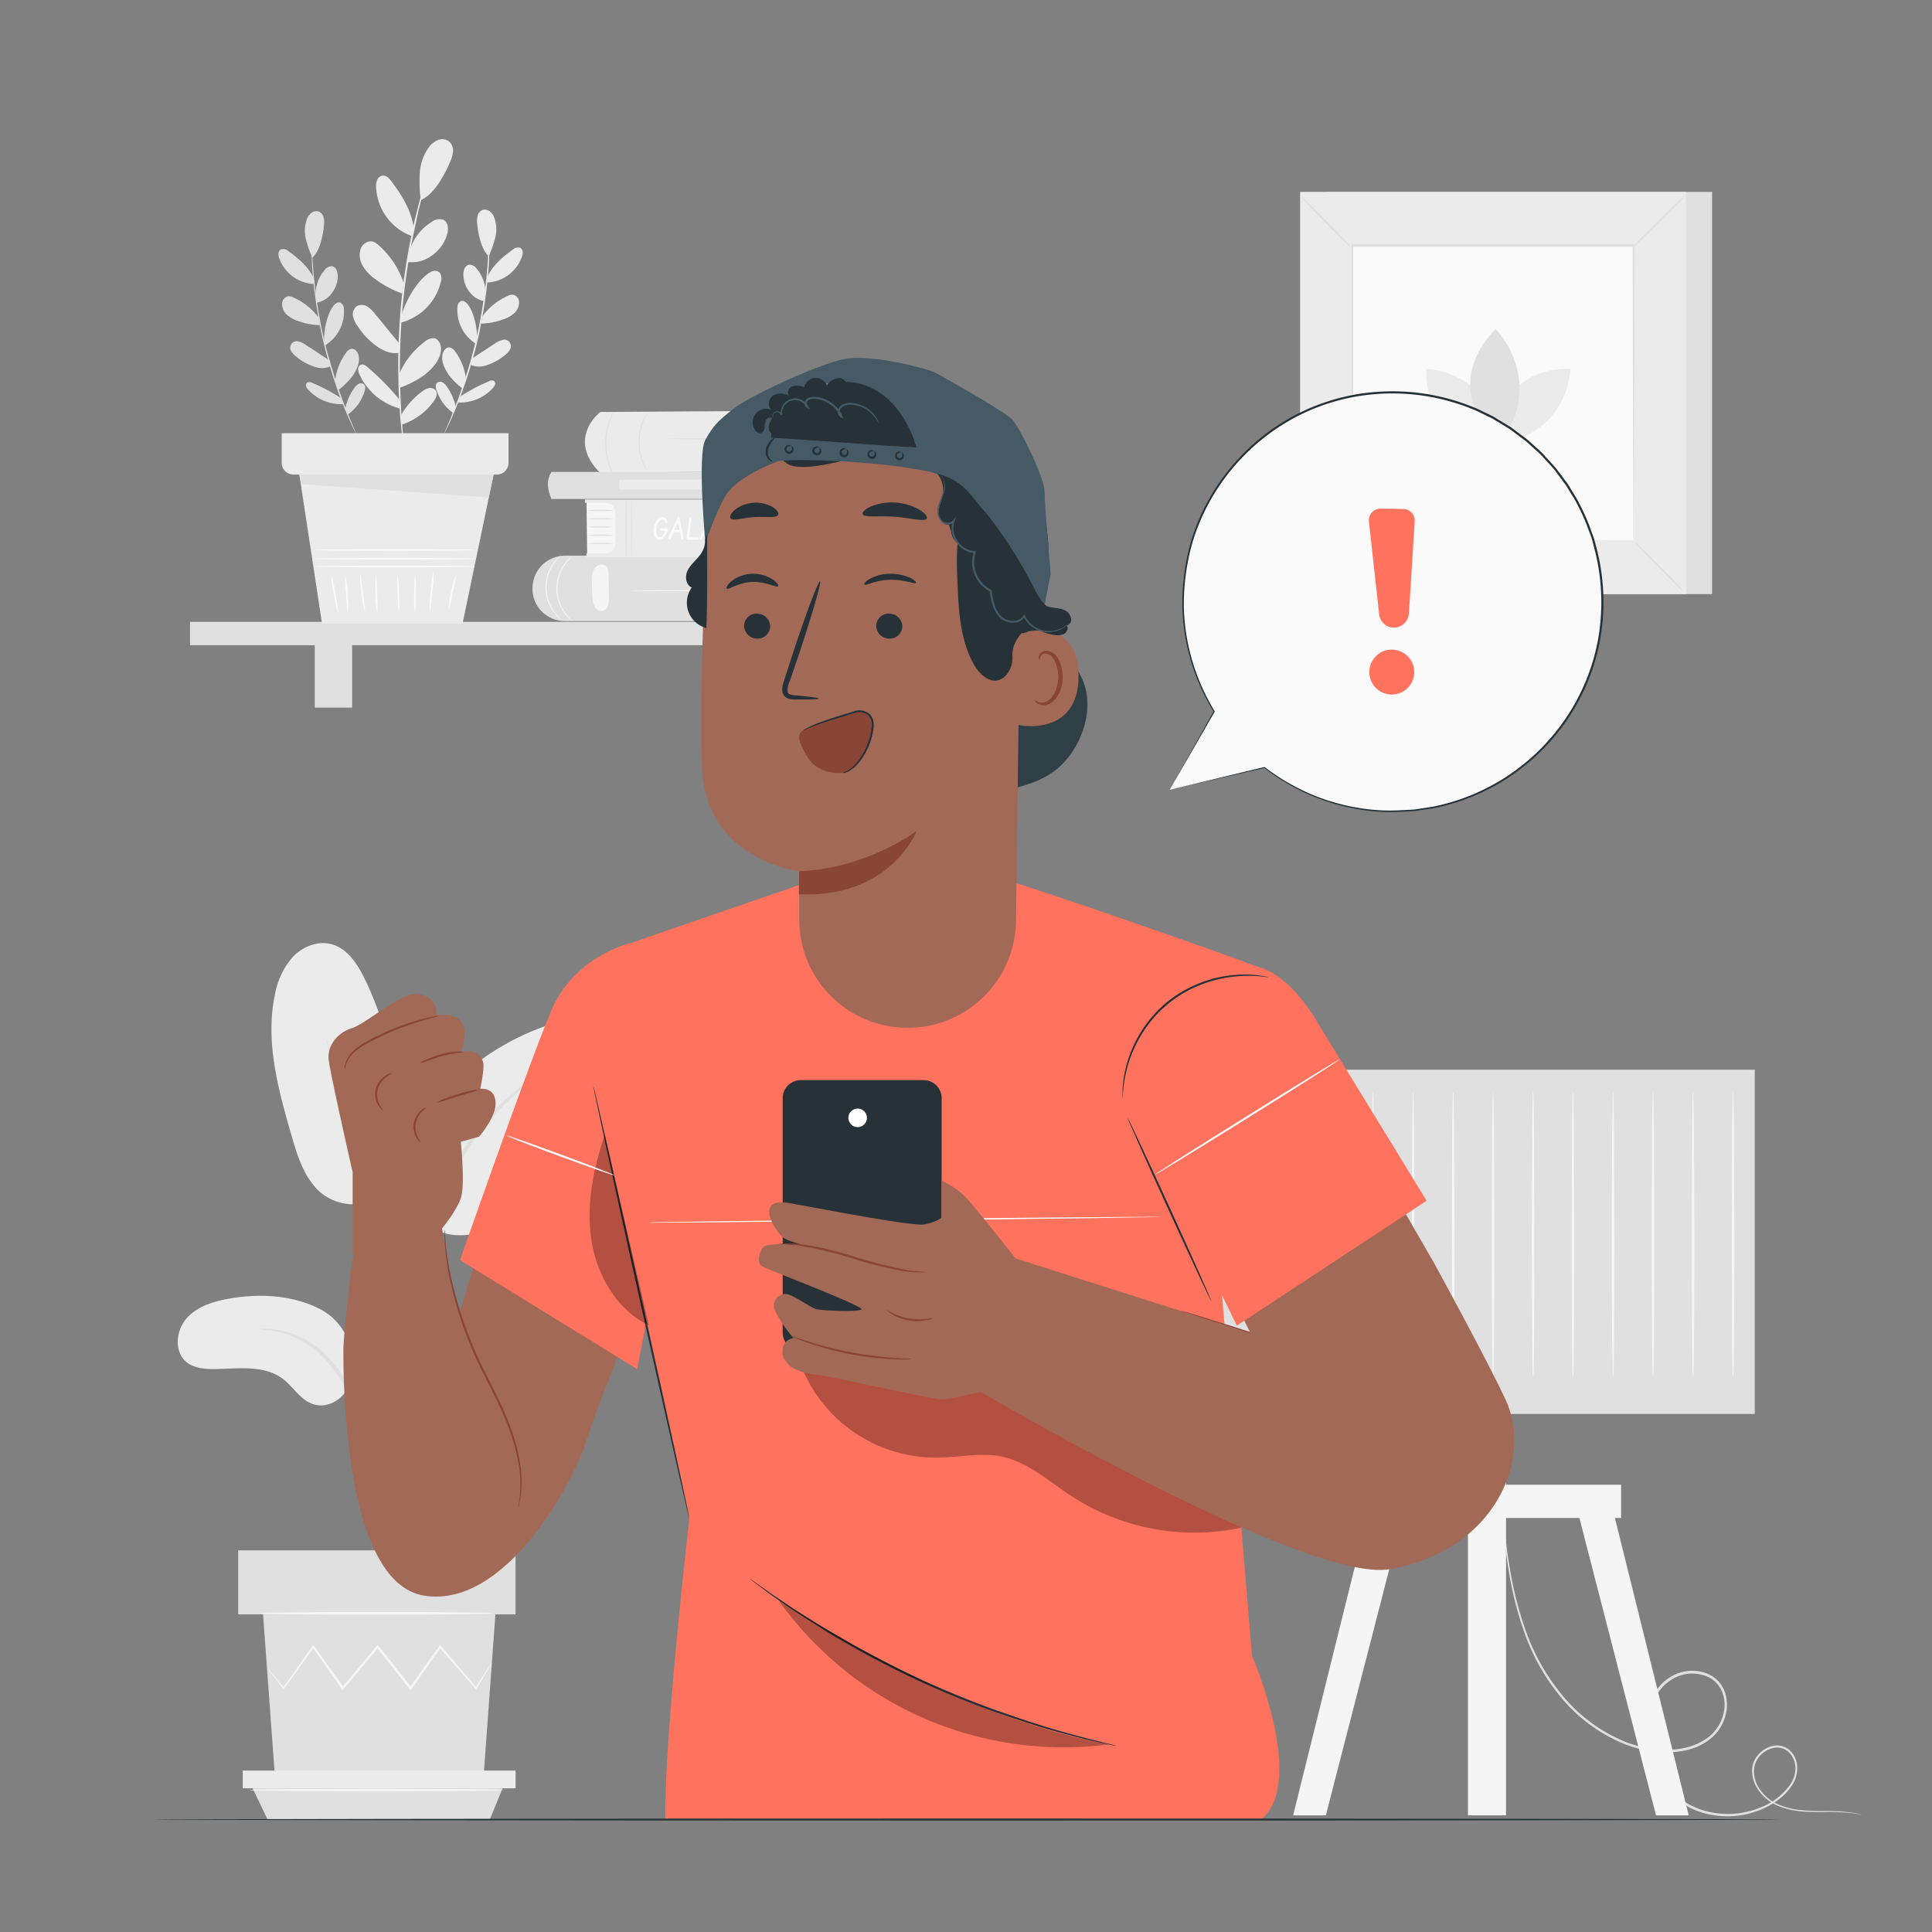 <svg xmlns="http://www.w3.org/2000/svg" viewBox="0 0 500 500"><rect x="0" y="0" width="500" height="500" fill="#808080" stroke="none"/><g id="freepik--background-complete--inject-1219"><rect x="343.22" y="49.66" width="99.86" height="104.09" style="fill:#e0e0e0"></rect><rect x="336.46" y="49.66" width="99.86" height="104.09" style="fill:#ebebeb"></rect><rect x="349.88" y="63.66" width="73.01" height="76.11" style="fill:#fafafa"></rect><path d="M349.88,140.27a14,14,0,0,1-1.82,2.07c-1.18,1.22-2.82,2.88-4.66,4.69s-3.52,3.43-4.76,4.58a13.52,13.52,0,0,1-2.08,1.78,13.59,13.59,0,0,1,1.81-2.06c1.18-1.22,2.82-2.89,4.66-4.7s3.53-3.43,4.77-4.59A13,13,0,0,1,349.88,140.27Z" style="fill:#e0e0e0"></path><path d="M422.89,140.08a14.51,14.51,0,0,1,2.07,1.83c1.22,1.17,2.88,2.81,4.69,4.65s3.43,3.52,4.58,4.76a12.74,12.74,0,0,1,1.78,2.09,14.94,14.94,0,0,1-2.06-1.82c-1.22-1.17-2.89-2.82-4.7-4.66s-3.43-3.53-4.59-4.77A13,13,0,0,1,422.89,140.08Z" style="fill:#e0e0e0"></path><path d="M422.69,63.86a14,14,0,0,1,1.82-2.07c1.18-1.22,2.82-2.88,4.66-4.69s3.52-3.43,4.76-4.58A13.52,13.52,0,0,1,436,50.74a13,13,0,0,1-1.81,2.06c-1.18,1.22-2.82,2.89-4.66,4.7s-3.53,3.43-4.77,4.59A13,13,0,0,1,422.69,63.86Z" style="fill:#e0e0e0"></path><path d="M349.68,64.05a13.74,13.74,0,0,1-2.07-1.83c-1.22-1.17-2.88-2.81-4.69-4.65s-3.43-3.52-4.58-4.76a13.52,13.52,0,0,1-1.78-2.08,13.59,13.59,0,0,1,2.06,1.81c1.22,1.17,2.89,2.82,4.7,4.66s3.43,3.53,4.59,4.77A13,13,0,0,1,349.68,64.05Z" style="fill:#e0e0e0"></path><path d="M422.69,139.76s0-.12,0-.36,0-.61,0-1.06q0-1.43,0-4.11c0-3.6,0-8.84-.06-15.5,0-13.33-.07-32.33-.12-55.07l.24.24-72.8,0h0l.27-.27c0,27.93,0,54.07,0,76.1l-.24-.23,52.73.12,14.81.06,3.91,0h1.36l-.32,0h-1l-3.87,0-14.75.06-52.88.12h-.24v-.24c0-22,0-48.17,0-76.1v-.28h.28l72.8,0h.24v.24c-.05,22.81-.09,41.86-.12,55.22,0,6.64-.05,11.87-.07,15.45,0,1.77,0,3.12,0,4.06,0,.44,0,.79,0,1S422.69,139.76,422.69,139.76Z" style="fill:#e0e0e0"></path><path d="M369.15,95.45S367.59,114.3,388,114.3C388,104.24,379.7,96.3,369.15,95.45Z" style="fill:#ebebeb"></path><path d="M406.49,95.47s-18.84-1.57-18.84,18.84C397.7,114.31,405.64,106,406.49,95.47Z" style="fill:#ebebeb"></path><path d="M387.09,85.15s-15.4,13.82.84,29.15C395.48,106.29,394.84,93.75,387.09,85.15Z" style="fill:#e0e0e0"></path><path d="M481.82,469.67s-.22,0-.65-.12-1.06-.21-1.9-.32a54.79,54.79,0,0,0-7.4-.27c-1.61,0-3.41,0-5.38-.14a20.63,20.63,0,0,1-6.26-1.43,11.54,11.54,0,0,1-5.57-4.77,8.55,8.55,0,0,1-1.21-3.89,6.21,6.21,0,0,1,1.18-4.12,7.17,7.17,0,0,1,3.66-2.63,5,5,0,0,1,4.62.76,6.1,6.1,0,0,1,2.19,4.38,8,8,0,0,1-1.31,4.91,14.25,14.25,0,0,1-3.64,3.79,20.39,20.39,0,0,1-4.71,2.62,22.6,22.6,0,0,1-11.08,1.45,20.79,20.79,0,0,1-10.83-4.52,22.41,22.41,0,0,1-6.93-10.09,21.21,21.21,0,0,1-.45-12.65,16.71,16.71,0,0,1,3-5.84,11.8,11.8,0,0,1,5.44-3.86,10.78,10.78,0,0,1,6.67,0,8,8,0,0,1,4.89,4.37,9.92,9.92,0,0,1,.45,6.46,11.41,11.41,0,0,1-3.16,5.55c-3.13,3-7.43,4.09-11.43,4.19a30,30,0,0,1-11.57-2.13,41.92,41.92,0,0,1-17.18-13,55,55,0,0,1-9-16.56,91.32,91.32,0,0,1-3.78-15.12c-.75-4.53-1.17-8.46-1.48-11.67s-.49-5.71-.62-7.4c-.05-.83-.09-1.47-.12-1.93a6.52,6.52,0,0,1,0-.66s0,.22.09.66.11,1.09.19,1.92c.18,1.72.42,4.2.74,7.39s.82,7.12,1.6,11.63a92.65,92.65,0,0,0,3.85,15,54.81,54.81,0,0,0,9,16.37,41.5,41.5,0,0,0,16.95,12.8A29.72,29.72,0,0,0,432,452.84c3.9-.11,8-1.2,11-4a10.86,10.86,0,0,0,3-5.23,9.21,9.21,0,0,0-.41-6,7.41,7.41,0,0,0-4.49-4,10.08,10.08,0,0,0-6.24,0,11,11,0,0,0-5.11,3.63,15.94,15.94,0,0,0-2.87,5.6,20.61,20.61,0,0,0,.42,12.25,21.84,21.84,0,0,0,6.72,9.79,20.08,20.08,0,0,0,10.48,4.4,22,22,0,0,0,10.78-1.38,17.18,17.18,0,0,0,8.1-6.15,7.51,7.51,0,0,0,1.25-4.57,5.64,5.64,0,0,0-2-4,4.54,4.54,0,0,0-4.15-.68,6.66,6.66,0,0,0-3.42,2.42,5.83,5.83,0,0,0-1.11,3.82A8.1,8.1,0,0,0,455,462.4a11.11,11.11,0,0,0,5.35,4.64,20.18,20.18,0,0,0,6.13,1.45c1.94.19,3.74.19,5.35.21a47.06,47.06,0,0,1,7.42.4A14.44,14.44,0,0,1,481.82,469.67Z" style="fill:#e0e0e0"></path><polygon points="355.56 385.62 334.66 469.81 343.13 469.81 364.82 385.62 355.56 385.62" style="fill:#f5f5f5"></polygon><polygon points="416.14 385.62 437.04 469.81 428.58 469.81 406.88 385.62 416.14 385.62" style="fill:#f5f5f5"></polygon><rect x="379.91" y="362.72" width="9.85" height="107.09" style="fill:#f5f5f5"></rect><rect x="315.07" y="276.84" width="139.06" height="89.09" style="fill:#e0e0e0"></rect><rect x="349.74" y="384.25" width="69.8" height="8.6" style="fill:#f5f5f5"></rect><path d="M324.31,354.31a9.57,9.57,0,0,1,.1,1.63h-.19c-.15-4.36-.25-18.8-.25-35.9,0-10.33.07-19.67.1-26.54,0-3.33.08-6.05.11-8.05,0-.89.05-1.61.06-2.18a3.39,3.39,0,0,1,.07-.77,2.79,2.79,0,0,1,.07.77c0,.57,0,1.29.07,2.18,0,2,.06,4.72.1,8.05,0,6.87.07,16.21.1,26.54,0,17.1-.1,31.54-.24,35.9h-.19A10.61,10.61,0,0,1,324.31,354.31Z" style="fill:#f5f5f5"></path><path d="M334.66,354.31a9.57,9.57,0,0,1,.1,1.63h-.19c-.15-4.36-.25-18.8-.25-35.9,0-10.33.07-19.67.1-26.54,0-3.33.08-6.05.11-8.05,0-.89.05-1.61.06-2.18a3.39,3.39,0,0,1,.07-.77,2.79,2.79,0,0,1,.07.77c0,.57,0,1.29.07,2.18,0,2,.06,4.72.1,8.05,0,6.87.07,16.21.1,26.54,0,17.1-.1,31.54-.24,35.9h-.19A10.61,10.61,0,0,1,334.66,354.31Z" style="fill:#f5f5f5"></path><path d="M345,354.31a9.57,9.57,0,0,1,.1,1.63h-.19c-.15-4.36-.25-18.8-.25-35.9,0-10.33.07-19.67.1-26.54,0-3.33.08-6.05.11-8.05,0-.89.05-1.61.06-2.18a3.39,3.39,0,0,1,.07-.77,2.79,2.79,0,0,1,.07.77c0,.57,0,1.29.07,2.18,0,2,.06,4.72.1,8.05,0,6.87.07,16.21.1,26.54,0,17.1-.1,31.54-.24,35.9h-.19A10.61,10.61,0,0,1,345,354.31Z" style="fill:#f5f5f5"></path><path d="M355.36,354.31a9.57,9.57,0,0,1,.1,1.63h-.19c-.15-4.36-.25-18.8-.25-35.9,0-10.33.07-19.67.1-26.54,0-3.33.08-6.05.11-8.05,0-.89,0-1.61.06-2.18a3.39,3.39,0,0,1,.07-.77,2.79,2.79,0,0,1,.07.77c0,.57,0,1.29.06,2.18,0,2,.07,4.72.11,8.05,0,6.87.07,16.21.1,26.54,0,17.1-.1,31.54-.24,35.9h-.19A10.61,10.61,0,0,1,355.36,354.31Z" style="fill:#f5f5f5"></path><path d="M365.71,354.31a9.57,9.57,0,0,1,.1,1.63h-.19c-.15-4.36-.25-18.8-.25-35.9,0-10.33.07-19.67.1-26.54,0-3.33.08-6.05.11-8.05,0-.89.05-1.61.06-2.18a3.39,3.39,0,0,1,.07-.77,2.79,2.79,0,0,1,.07.77c0,.57,0,1.29.07,2.18,0,2,.06,4.72.1,8.05,0,6.87.07,16.21.1,26.54,0,17.1-.1,31.54-.24,35.9h-.19A10.61,10.61,0,0,1,365.71,354.31Z" style="fill:#f5f5f5"></path><path d="M376.06,354.31a9.57,9.57,0,0,1,.1,1.63H376c-.15-4.36-.25-18.8-.25-35.9,0-10.33.07-19.67.1-26.54,0-3.33.08-6.05.11-8.05,0-.89.05-1.61.06-2.18a3.39,3.39,0,0,1,.07-.77,2.79,2.79,0,0,1,.07.77c0,.57,0,1.29.07,2.18,0,2,.06,4.72.1,8.05,0,6.87.07,16.21.1,26.54,0,17.1-.1,31.54-.24,35.9H376A10.61,10.61,0,0,1,376.06,354.31Z" style="fill:#f5f5f5"></path><path d="M386.41,354.31a9.57,9.57,0,0,1,.1,1.63h-.19c-.15-4.36-.25-18.8-.25-35.9,0-10.33.07-19.67.1-26.54,0-3.33.08-6.05.11-8.05,0-.89.05-1.61.06-2.18a3.39,3.39,0,0,1,.07-.77,2.79,2.79,0,0,1,.07.77c0,.57,0,1.29.07,2.18,0,2,.06,4.72.1,8.05,0,6.87.07,16.21.1,26.54,0,17.1-.1,31.54-.24,35.9h-.19A10.61,10.61,0,0,1,386.41,354.31Z" style="fill:#f5f5f5"></path><path d="M396.76,354.31a9.57,9.57,0,0,1,.1,1.63h-.19c-.15-4.36-.25-18.8-.25-35.9,0-10.33.07-19.67.1-26.54,0-3.33.08-6.05.11-8.05,0-.89.05-1.61.06-2.18a3.39,3.39,0,0,1,.07-.77,2.79,2.79,0,0,1,.07.77c0,.57,0,1.29.07,2.18,0,2,.06,4.72.1,8.05,0,6.87.07,16.21.1,26.54,0,17.1-.1,31.54-.24,35.9h-.19A10.61,10.61,0,0,1,396.76,354.31Z" style="fill:#f5f5f5"></path><path d="M407.11,354.31a9.57,9.57,0,0,1,.1,1.63H407c-.15-4.36-.25-18.8-.25-35.9,0-10.33.07-19.67.1-26.54,0-3.33.08-6.05.11-8.05,0-.89,0-1.61.06-2.18a3.39,3.39,0,0,1,.07-.77,2.79,2.79,0,0,1,.07.77c0,.57,0,1.29.07,2.18,0,2,.06,4.72.1,8.05,0,6.87.07,16.21.1,26.54,0,17.1-.1,31.54-.24,35.9H407A10.61,10.61,0,0,1,407.11,354.31Z" style="fill:#f5f5f5"></path><path d="M417.46,354.31a9.57,9.57,0,0,1,.1,1.63h-.19c-.15-4.36-.25-18.8-.25-35.9,0-10.33.07-19.67.1-26.54,0-3.33.08-6.05.11-8.05,0-.89.05-1.61.06-2.18a3.39,3.39,0,0,1,.07-.77,2.79,2.79,0,0,1,.07.77c0,.57,0,1.29.07,2.18,0,2,.06,4.72.1,8.05,0,6.87.07,16.21.1,26.54,0,17.1-.1,31.54-.24,35.9h-.19A10.61,10.61,0,0,1,417.46,354.31Z" style="fill:#f5f5f5"></path><path d="M427.81,354.31a9.57,9.57,0,0,1,.1,1.63h-.19c-.15-4.36-.25-18.8-.25-35.9,0-10.33.07-19.67.1-26.54,0-3.33.08-6.05.11-8.05,0-.89.05-1.61.06-2.18a4.33,4.33,0,0,1,.07-.77,2.79,2.79,0,0,1,.07.77c0,.57,0,1.29.06,2.18,0,2,.07,4.72.11,8.05,0,6.87.07,16.21.1,26.54,0,17.1-.1,31.54-.24,35.9h-.19A10.61,10.61,0,0,1,427.81,354.31Z" style="fill:#f5f5f5"></path><path d="M438.16,354.31a9.57,9.57,0,0,1,.1,1.63h-.19c-.15-4.36-.25-18.8-.25-35.9,0-10.33.07-19.67.1-26.54,0-3.33.08-6.05.11-8.05,0-.89.05-1.61.06-2.18a3.39,3.39,0,0,1,.07-.77,2.79,2.79,0,0,1,.07.77c0,.57,0,1.29.07,2.18,0,2,.06,4.72.1,8.05,0,6.87.07,16.21.1,26.54,0,17.1-.1,31.54-.24,35.9h-.19A10.61,10.61,0,0,1,438.16,354.31Z" style="fill:#f5f5f5"></path><path d="M448.51,354.31a9.57,9.57,0,0,1,.1,1.63h-.19c-.15-4.36-.25-18.8-.25-35.9,0-10.33.07-19.67.1-26.54,0-3.33.08-6.05.11-8.05,0-.89.05-1.61.06-2.18a3.39,3.39,0,0,1,.07-.77,2.79,2.79,0,0,1,.07.77c0,.57,0,1.29.07,2.18,0,2,.06,4.72.1,8.05,0,6.87.07,16.21.1,26.54,0,17.1-.1,31.54-.24,35.9h-.19A10.61,10.61,0,0,1,448.51,354.31Z" style="fill:#f5f5f5"></path><rect x="49.18" y="160.93" width="191.2" height="6.05" style="fill:#e0e0e0"></rect><rect x="81.46" y="163.95" width="9.68" height="19.17" style="fill:#e0e0e0"></rect><rect x="196.26" y="160.93" width="9.68" height="22.2" style="fill:#e0e0e0"></rect><polygon points="77.08 120.25 83.34 161.39 119.71 161.39 128.15 120.85 77.08 120.25" style="fill:#ebebeb"></polygon><path d="M123.06,146.62c0,.12-9.32.21-20.81.21s-20.81-.09-20.81-.21,9.31-.22,20.81-.22S123.06,146.5,123.06,146.62Z" style="fill:#fafafa"></path><path d="M123.2,144.59c0,.12-9.38.22-21,.22s-21-.1-21-.22,9.38-.21,21-.21S123.2,144.48,123.2,144.59Z" style="fill:#fafafa"></path><path d="M123.13,142.31c0,.12-9.38.21-20.95.21s-21-.09-21-.21,9.37-.21,21-.21S123.13,142.19,123.13,142.31Z" style="fill:#fafafa"></path><path d="M87.52,159a32.24,32.24,0,0,1-1.12-5.18,32.09,32.09,0,0,1-.69-5.25,34.35,34.35,0,0,1,1.11,5.18A34.28,34.28,0,0,1,87.52,159Z" style="fill:#fafafa"></path><path d="M90,158.6a39.78,39.78,0,0,1-.45-5,40,40,0,0,1-.24-5.07,23.85,23.85,0,0,1,.67,5A23.93,23.93,0,0,1,90,158.6Z" style="fill:#fafafa"></path><path d="M94.5,158.6a25.74,25.74,0,0,1-1-5.18,24.69,24.69,0,0,1-.27-5.26,45.86,45.86,0,0,1,.7,5.21A46.4,46.4,0,0,1,94.5,158.6Z" style="fill:#fafafa"></path><path d="M97.67,158.82a24.77,24.77,0,0,1-.51-5.26,26,26,0,0,1,.16-5.29,45.64,45.64,0,0,1,.27,5.27A46.51,46.51,0,0,1,97.67,158.82Z" style="fill:#fafafa"></path><path d="M103.27,158.61a29.19,29.19,0,0,1-.38-5,28.69,28.69,0,0,1,0-5,28.87,28.87,0,0,1,.38,5A28.89,28.89,0,0,1,103.27,158.61Z" style="fill:#fafafa"></path><path d="M107.36,158.82a31.66,31.66,0,0,1-.17-5.17,32.46,32.46,0,0,1,.25-5.16,30.94,30.94,0,0,1,.18,5.17A31.71,31.71,0,0,1,107.36,158.82Z" style="fill:#fafafa"></path><path d="M111.2,158.27a33.81,33.81,0,0,1,.31-5.4,36.22,36.22,0,0,1,.73-5.36,33.81,33.81,0,0,1-.31,5.4A36.22,36.22,0,0,1,111.2,158.27Z" style="fill:#fafafa"></path><path d="M116.15,157.73a17.7,17.7,0,0,1,.61-4.59,17.91,17.91,0,0,1,1.35-4.43,40.59,40.59,0,0,1-.94,4.52A40.56,40.56,0,0,1,116.15,157.73Z" style="fill:#fafafa"></path><path d="M112.64,39.09s0,.07,0,.2-.1.35-.17.58l-.69,2.22c-.31,1-.68,2.14-1.07,3.52s-.88,2.94-1.31,4.69-1,3.66-1.42,5.73-.93,4.29-1.4,6.62c-.87,4.69-1.67,9.88-2.23,15.35s-.78,10.72-.85,15.49c0,2.39,0,4.66.07,6.78s.15,4.09.25,5.89.25,3.43.36,4.86.24,2.66.35,3.66.18,1.75.24,2.31c0,.24,0,.44,0,.6a.83.83,0,0,1,0,.21.51.51,0,0,1-.05-.2q0-.24-.09-.6c-.08-.56-.19-1.33-.32-2.3s-.3-2.23-.43-3.66-.32-3.05-.42-4.86-.25-3.78-.31-5.9-.09-4.4-.1-6.79c.05-4.78.28-10,.82-15.53s1.37-10.69,2.26-15.38c.49-2.34.93-4.57,1.45-6.63s1-4,1.47-5.73,1-3.3,1.37-4.68.8-2.55,1.14-3.5.58-1.66.77-2.2c.08-.23.15-.41.21-.56A1.22,1.22,0,0,1,112.64,39.09Z" style="fill:#ebebeb"></path><path d="M106.08,64.56a13.51,13.51,0,0,1,5.65-7.14,3.23,3.23,0,0,1,3-.55c1.27.61,1.38,2.4,1,3.75a9.93,9.93,0,0,1-4.12,5.61,8.43,8.43,0,0,1-6.18,1.56" style="fill:#ebebeb"></path><path d="M103.87,81.76c.94-3.55,3.77-8.6,6.71-10.8a4.27,4.27,0,0,1,1.53-.81,1.77,1.77,0,0,1,1.63.35,2.53,2.53,0,0,1,.37,2.36A14.32,14.32,0,0,1,103.5,83.54" style="fill:#ebebeb"></path><path d="M103.26,96.9A20.76,20.76,0,0,1,110,88.38a3.22,3.22,0,0,1,2.37-.84c1.28.23,1.86,1.8,1.75,3.1-.23,2.68-2.28,4.83-4.39,6.49a27.24,27.24,0,0,1-6.26,3.22" style="fill:#ebebeb"></path><path d="M103.6,107.78a20,20,0,0,1,5.77-6.56,4.14,4.14,0,0,1,1.72-.78,1.77,1.77,0,0,1,1.7.65c.58.85,0,2-.59,2.81a16.44,16.44,0,0,1-8.22,6" style="fill:#ebebeb"></path><path d="M103.32,103.36A64.75,64.75,0,0,0,95.08,95c-.47-.39-1.06-.81-1.64-.62a1.24,1.24,0,0,0-.76,1.11A3.19,3.19,0,0,0,93,96.83a16,16,0,0,0,10.61,8.92" style="fill:#ebebeb"></path><path d="M103.58,89.19,97.11,81.3a7.79,7.79,0,0,0-2.1-2,2.66,2.66,0,0,0-2.76,0,2.61,2.61,0,0,0-.89,2.6,7,7,0,0,0,1.26,2.6,19.42,19.42,0,0,0,4.72,5c1.9,1.3,3.63,2.15,5.91,1.82" style="fill:#ebebeb"></path><path d="M104.48,73.25A22.54,22.54,0,0,0,98,63.47a3.92,3.92,0,0,0-1.7-1,2.85,2.85,0,0,0-3,2.09,5.35,5.35,0,0,0,.59,4.28,11.13,11.13,0,0,0,3,3.22,26.13,26.13,0,0,0,7.2,3.89" style="fill:#ebebeb"></path><path d="M107.07,59c-.63-4.57-3-8.38-5.77-12.08-.58-.78-1.39-1.61-2.35-1.46a1.87,1.87,0,0,0-1.36,1.16,4.35,4.35,0,0,0-.25,1.83,14.13,14.13,0,0,0,9.17,12.62" style="fill:#ebebeb"></path><path d="M108.88,51.77a38,38,0,0,1-.24-7.07A12.7,12.7,0,0,1,111,38.11a5.5,5.5,0,0,1,2.35-1.87,3,3,0,0,1,2.88.38,3.1,3.1,0,0,1,1,2.54,7.86,7.86,0,0,1-.73,2.71c-1.72,4.15-4.6,8.74-7.6,9.9" style="fill:#ebebeb"></path><path d="M80.68,57.22a2.47,2.47,0,0,1,0,.58c0,.43,0,1,0,1.67s0,1.6,0,2.62,0,2.19.12,3.47c.11,2.58.36,5.64.75,9s1,7.07,1.79,10.92S85.22,93,86.19,96.23s2,6.15,2.94,8.55c.44,1.21.9,2.28,1.28,3.23s.72,1.77,1,2.42.48,1.14.65,1.53a3.57,3.57,0,0,1,.2.55A2.72,2.72,0,0,1,92,112c-.19-.38-.43-.88-.73-1.5s-.68-1.45-1.08-2.39-.89-2-1.34-3.22c-1-2.39-2-5.29-3-8.55s-2-6.89-2.79-10.75-1.37-7.58-1.77-11-.59-6.46-.66-9c-.07-1.29,0-2.46-.06-3.49s0-1.9,0-2.63,0-1.23.06-1.66A3.8,3.8,0,0,1,80.68,57.22Z" style="fill:#e0e0e0"></path><path d="M81.69,76A9.65,9.65,0,0,1,84,69.9a2.31,2.31,0,0,1,1.91-1c1,.15,1.45,1.34,1.49,2.35a7.06,7.06,0,0,1-1.6,4.7,6,6,0,0,1-3.87,2.39" style="fill:#e0e0e0"></path><path d="M83.89,88.16c-.12-2.61.72-6.66,2.25-8.79a3,3,0,0,1,.86-.88,1.24,1.24,0,0,1,1.19-.11A1.8,1.8,0,0,1,89,79.9,10.23,10.23,0,0,1,84,89.46" style="fill:#e0e0e0"></path><path d="M86.74,98.6a14.91,14.91,0,0,1,2.77-7.25,2.28,2.28,0,0,1,1.43-1.08c.93-.12,1.66.82,1.86,1.73.42,1.87-.51,3.78-1.59,5.36a19.35,19.35,0,0,1-3.57,3.54" style="fill:#e0e0e0"></path><path d="M89.31,105.94a14.46,14.46,0,0,1,2.51-5.71,3,3,0,0,1,1-.9,1.29,1.29,0,0,1,1.3.08c.57.45.44,1.35.2,2a11.72,11.72,0,0,1-4.3,5.88" style="fill:#e0e0e0"></path><path d="M88.17,103a45.44,45.44,0,0,0-7.42-3.94A1.33,1.33,0,0,0,79.5,99a.88.88,0,0,0-.28.92,2.2,2.2,0,0,0,.51.87,11.44,11.44,0,0,0,9.15,3.79" style="fill:#e0e0e0"></path><path d="M85.3,93.29l-6.11-4a5.53,5.53,0,0,0-1.86-.9,1.68,1.68,0,0,0-1.93,2.53,5,5,0,0,0,1.42,1.5,13.84,13.84,0,0,0,4.29,2.39,5.65,5.65,0,0,0,4.42,0" style="fill:#e0e0e0"></path><path d="M82.48,82.24A16.11,16.11,0,0,0,75.94,77a2.67,2.67,0,0,0-1.37-.31A2,2,0,0,0,73,78.74a3.82,3.82,0,0,0,1.32,2.79,8.16,8.16,0,0,0,2.77,1.53,18.37,18.37,0,0,0,5.73,1.1" style="fill:#e0e0e0"></path><path d="M81.18,72c-1.41-3-3.85-5.06-6.53-7a2,2,0,0,0-1.92-.49,1.35,1.35,0,0,0-.67,1.08,3.24,3.24,0,0,0,.22,1.3,10.09,10.09,0,0,0,9,6.62" style="fill:#e0e0e0"></path><path d="M80.85,66.67a26.15,26.15,0,0,1-1.68-4.76,9,9,0,0,1,.18-5,3.82,3.82,0,0,1,1.19-1.78,2.13,2.13,0,0,1,2-.37,2.27,2.27,0,0,1,1.22,1.52,5.83,5.83,0,0,1,.08,2c-.28,3.2-1.25,6.95-3,8.38" style="fill:#e0e0e0"></path><path d="M126.66,56.83a3.54,3.54,0,0,1,0,.57c0,.43,0,1,.06,1.66s0,1.61,0,2.63,0,2.2-.06,3.49c-.07,2.58-.29,5.65-.66,9s-1,7.11-1.77,11-1.79,7.49-2.79,10.75-2.06,6.16-3,8.55c-.45,1.21-.94,2.28-1.34,3.22s-.77,1.74-1.08,2.39-.54,1.12-.73,1.5a2.34,2.34,0,0,1-.28.51,3.57,3.57,0,0,1,.2-.55c.17-.38.38-.89.65-1.52s.65-1.47,1-2.42.84-2,1.28-3.24c.93-2.4,1.93-5.3,2.93-8.55s1.94-6.88,2.75-10.73,1.38-7.54,1.8-10.92.64-6.44.75-9c.08-1.29.09-2.46.12-3.48s0-1.9,0-2.62,0-1.24,0-1.66A2.39,2.39,0,0,1,126.66,56.83Z" style="fill:#ebebeb"></path><path d="M125.64,75.58a9.59,9.59,0,0,0-2.31-6.08,2.31,2.31,0,0,0-1.92-1c-1,.15-1.45,1.34-1.48,2.35a7.11,7.11,0,0,0,1.59,4.7,6,6,0,0,0,3.87,2.39" style="fill:#ebebeb"></path><path d="M123.45,87.76c.12-2.61-.72-6.66-2.25-8.79a3,3,0,0,0-.86-.88,1.24,1.24,0,0,0-1.19-.11,1.8,1.8,0,0,0-.76,1.52,10.23,10.23,0,0,0,4.93,9.56" style="fill:#ebebeb"></path><path d="M120.6,98.2A14.82,14.82,0,0,0,117.82,91a2.24,2.24,0,0,0-1.42-1.08c-.93-.12-1.66.82-1.87,1.73-.41,1.87.52,3.78,1.6,5.36a19.35,19.35,0,0,0,3.57,3.54" style="fill:#ebebeb"></path><path d="M118,105.54a14.46,14.46,0,0,0-2.51-5.71,3.22,3.22,0,0,0-1-.9,1.28,1.28,0,0,0-1.3.08c-.57.45-.45,1.35-.2,2a11.72,11.72,0,0,0,4.3,5.88" style="fill:#ebebeb"></path><path d="M119.17,102.59a45.44,45.44,0,0,1,7.42-3.94,1.33,1.33,0,0,1,1.25-.07.88.88,0,0,1,.28.92,2.33,2.33,0,0,1-.51.87,11.44,11.44,0,0,1-9.15,3.79" style="fill:#ebebeb"></path><path d="M122,92.89l6.11-4A5.53,5.53,0,0,1,130,88a1.68,1.68,0,0,1,1.93,2.53,4.84,4.84,0,0,1-1.42,1.5,13.75,13.75,0,0,1-4.29,2.39,5.61,5.61,0,0,1-4.42,0" style="fill:#ebebeb"></path><path d="M124.86,81.84a16.11,16.11,0,0,1,6.54-5.25,2.65,2.65,0,0,1,1.37-.31,2,2,0,0,1,1.57,2.06A3.82,3.82,0,0,1,133,81.13a8.16,8.16,0,0,1-2.77,1.53,18.43,18.43,0,0,1-5.74,1.1" style="fill:#ebebeb"></path><path d="M126.16,71.61c1.41-3,3.85-5.06,6.53-7a2,2,0,0,1,1.92-.49,1.37,1.37,0,0,1,.67,1.08,3.24,3.24,0,0,1-.22,1.3,10.08,10.08,0,0,1-9,6.62" style="fill:#ebebeb"></path><path d="M126.49,66.27a26.92,26.92,0,0,0,1.68-4.76,9,9,0,0,0-.18-5,3.9,3.9,0,0,0-1.19-1.78,2.1,2.1,0,0,0-2-.36,2.23,2.23,0,0,0-1.22,1.51,5.6,5.6,0,0,0-.08,2c.28,3.2,1.25,7,3,8.38" style="fill:#ebebeb"></path><path d="M72.91,112.11v7.7a3,3,0,0,0,3,3H128.6a3,3,0,0,0,3-3v-7.7Z" style="fill:#ebebeb"></path><polygon points="77.47 122.84 77.91 125.29 126.5 128.75 127.73 122.84 77.47 122.84" style="fill:#e0e0e0"></polygon><path d="M155.37,106.62s-8.73,6.65-.37,15.44a.79.79,0,0,0,.56.23l76.26-.44s6.52-7.31,1.11-15.72Z" style="fill:#ebebeb"></path><path d="M215,113.56c0,.09-9.5.16-21.21.16s-21.21-.07-21.21-.16,9.49-.15,21.21-.15S215,113.48,215,113.56Z" style="fill:#e0e0e0"></path><path d="M203.11,116.32c0,.09-4.47.16-10,.16s-10-.07-10-.16,4.47-.15,10-.15S203.11,116.24,203.11,116.32Z" style="fill:#e0e0e0"></path><path d="M222.77,121.6c-.05,0,.16-.87.4-2.28a32.36,32.36,0,0,0,.44-5.57,32.69,32.69,0,0,0-.54-5.55c-.27-1.41-.5-2.27-.45-2.28a2.21,2.21,0,0,1,.22.58c.13.38.28,1,.44,1.65a27,27,0,0,1,.64,5.6,26.73,26.73,0,0,1-.54,5.61A16.85,16.85,0,0,1,223,121,2.5,2.5,0,0,1,222.77,121.6Z" style="fill:#e0e0e0"></path><path d="M228.46,106a2.56,2.56,0,0,1,.34.56,7.12,7.12,0,0,1,.34.68c.12.27.27.58.39.93a16.28,16.28,0,0,1,.72,2.53,17.68,17.68,0,0,1,.33,3.21,18,18,0,0,1-.28,3.22,15.91,15.91,0,0,1-.68,2.54c-.12.35-.26.66-.38.94s-.22.5-.32.69a3.19,3.19,0,0,1-.33.55c-.06,0,.37-.84.82-2.25a18.69,18.69,0,0,0,.61-2.52,19.55,19.55,0,0,0,.26-3.17,20.51,20.51,0,0,0-.31-3.16,18.5,18.5,0,0,0-.65-2.51C228.84,106.87,228.41,106.06,228.46,106Z" style="fill:#e0e0e0"></path><path d="M167.4,121.71a3,3,0,0,1-.35-.51,5,5,0,0,1-.36-.64,9.38,9.38,0,0,1-.4-.88,12.87,12.87,0,0,1-.75-2.4,15.57,15.57,0,0,1-.29-3.08,15.26,15.26,0,0,1,.37-3.06,13.71,13.71,0,0,1,.81-2.38c.14-.34.3-.62.43-.87a5.48,5.48,0,0,1,.38-.63,3.43,3.43,0,0,1,.36-.5c.06,0-.43.77-1,2.08a15.46,15.46,0,0,0-.73,2.36,16.35,16.35,0,0,0-.35,3,16.68,16.68,0,0,0,.27,3,14,14,0,0,0,.67,2.38C167,120.92,167.46,121.68,167.4,121.71Z" style="fill:#e0e0e0"></path><path d="M159.17,123.57a2.93,2.93,0,0,1-.39-.58,7.22,7.22,0,0,1-.4-.72c-.14-.29-.32-.61-.46-1a16,16,0,0,1-.88-2.69,19,19,0,0,1-.42-3.45,17.89,17.89,0,0,1,.27-3.45,16,16,0,0,1,.75-2.73c.13-.38.29-.71.42-1s.26-.54.37-.74a4.17,4.17,0,0,1,.36-.59c.06,0-.43.89-.94,2.4a18.72,18.72,0,0,0-.68,2.71,17.84,17.84,0,0,0,.15,6.78,18.5,18.5,0,0,0,.8,2.68C158.7,122.69,159.22,123.54,159.17,123.57Z" style="fill:#e0e0e0"></path><path d="M229,145.08v14.59H200.79V145.08Z" style="fill:#ebebeb"></path><path d="M137.82,152.51c0,.13,0,.26,0,.38a8.36,8.36,0,0,0,8.4,7.84h84.1v-1.06h-20a7.3,7.3,0,0,1-7.3-7.3h0a7.29,7.29,0,0,1,7.3-7.29h20v-1.56l-84.13.29A8.41,8.41,0,0,0,137.82,152.51Z" style="fill:#e0e0e0"></path><path d="M229,152.57c0,.08-5.81.15-13,.15s-13-.07-13-.15,5.8-.16,13-.16S229,152.48,229,152.57Z" style="fill:#e0e0e0"></path><path d="M228.62,155.86c0,.08-5.5.15-12.27.15s-12.27-.07-12.27-.15,5.49-.16,12.27-.16S228.62,155.77,228.62,155.86Z" style="fill:#e0e0e0"></path><path d="M229,158.86c0,.09-4.94.16-11,.16s-11-.07-11-.16,4.94-.15,11-.15S229,158.78,229,158.86Z" style="fill:#e0e0e0"></path><path d="M229,149.61c0,.09-5.69.16-12.71.16s-12.7-.07-12.7-.16,5.69-.15,12.7-.15S229,149.53,229,149.61Z" style="fill:#e0e0e0"></path><path d="M228.62,146.66c0,.08-5.07.15-11.31.15s-11.31-.07-11.31-.15,5.07-.16,11.31-.16S228.62,146.57,228.62,146.66Z" style="fill:#e0e0e0"></path><path d="M148,144.05a20.27,20.27,0,0,0-1.79,2.13,10.8,10.8,0,0,0,.15,12.51,18.7,18.7,0,0,0,1.84,2.08,3.4,3.4,0,0,1-.61-.45,9.37,9.37,0,0,1-1.41-1.51,10.82,10.82,0,0,1-2.19-6.35,10.94,10.94,0,0,1,2-6.41,10.28,10.28,0,0,1,1.37-1.53A3.26,3.26,0,0,1,148,144.05Z" style="fill:#f5f5f5"></path><path d="M145.16,143.74a19.62,19.62,0,0,0-1.78,2.13,10.79,10.79,0,0,0,.15,12.5,19,19,0,0,0,1.83,2.09,3.62,3.62,0,0,1-.6-.45,8.94,8.94,0,0,1-1.41-1.51,10.64,10.64,0,0,1-.15-12.76,9.87,9.87,0,0,1,1.37-1.54A3.2,3.2,0,0,1,145.16,143.74Z" style="fill:#f5f5f5"></path><path d="M202.31,144.05a19.62,19.62,0,0,0-1.78,2.13,11.06,11.06,0,0,0-1.92,6.27,11.21,11.21,0,0,0,2.06,6.24,20,20,0,0,0,1.84,2.08,3.4,3.4,0,0,1-.61-.45,9.39,9.39,0,0,1-1.4-1.51,10.64,10.64,0,0,1-.15-12.76,9.27,9.27,0,0,1,1.37-1.53A3.05,3.05,0,0,1,202.31,144.05Z" style="fill:#f5f5f5"></path><path d="M199.47,143.74a20.27,20.27,0,0,0-1.79,2.13,10.79,10.79,0,0,0,.15,12.5,18.35,18.35,0,0,0,1.84,2.09,3.4,3.4,0,0,1-.61-.45,9.37,9.37,0,0,1-1.41-1.51,10.82,10.82,0,0,1-2.19-6.35,10.63,10.63,0,0,1,3.41-8A3.42,3.42,0,0,1,199.47,143.74Z" style="fill:#f5f5f5"></path><path d="M157.58,154.56c0-2-.05-4-.08-5.93a4.36,4.36,0,0,0-.21-1.53,1.43,1.43,0,0,0-1.12-.95,2.27,2.27,0,0,0-2.43,1.14,5.77,5.77,0,0,0-.58,2.91,43.19,43.19,0,0,0,.23,4.69,5.38,5.38,0,0,0,.55,2.14,1.8,1.8,0,0,0,3.4-.28A6,6,0,0,0,157.58,154.56Z" style="fill:#f5f5f5"></path><path d="M190.25,152.85c0,.09-6.08.16-13.58.16s-13.58-.07-13.58-.16,6.08-.15,13.58-.15S190.25,152.77,190.25,152.85Z" style="fill:#f5f5f5"></path><polygon points="151.95 143.47 151.79 129.64 159.32 129.64 159.58 143.47 151.95 143.47" style="fill:#f5f5f5"></polygon><path d="M158.88,132.1a20.93,20.93,0,0,1-3.5.15,20.84,20.84,0,0,1-3.5-.15,19,19,0,0,1,3.5-.16A19.13,19.13,0,0,1,158.88,132.1Z" style="fill:#e0e0e0"></path><path d="M158.88,134.23a19.13,19.13,0,0,1-3.5.16,19,19,0,0,1-3.5-.16,20.84,20.84,0,0,1,3.5-.15A20.93,20.93,0,0,1,158.88,134.23Z" style="fill:#e0e0e0"></path><path d="M158.88,136.37a20.93,20.93,0,0,1-3.5.15,20.84,20.84,0,0,1-3.5-.15,19,19,0,0,1,3.5-.16A19.13,19.13,0,0,1,158.88,136.37Z" style="fill:#e0e0e0"></path><path d="M158.88,138.5a19.13,19.13,0,0,1-3.5.16,19,19,0,0,1-3.5-.16,20.84,20.84,0,0,1,3.5-.15A20.93,20.93,0,0,1,158.88,138.5Z" style="fill:#e0e0e0"></path><path d="M158.88,140.64a20.93,20.93,0,0,1-3.5.15,20.84,20.84,0,0,1-3.5-.15,19,19,0,0,1,3.5-.16A19.13,19.13,0,0,1,158.88,140.64Z" style="fill:#e0e0e0"></path><path d="M151.39,129.27h83.46a39.11,39.11,0,0,1,0,14.95h-83.1v-1h5.08a2.4,2.4,0,0,0,2.39-2.4v-8.28a2.4,2.4,0,0,0-2.39-2.4h-5.44Z" style="fill:#ebebeb"></path><path d="M171.12,136.76h1.39a.33.33,0,0,1,.15,0,.29.29,0,0,1,.15.26.22.22,0,0,1,0,.09c0,.12-.06.24-.09.36a4.15,4.15,0,0,1-.87,1.58,1.65,1.65,0,0,1-1.19.61h-.17a1.39,1.39,0,0,1-.95-.69,3.15,3.15,0,0,1-.41-1.67,4.5,4.5,0,0,1,.16-1.2,4.1,4.1,0,0,1,.83-1.61,1.67,1.67,0,0,1,1.26-.67,1.17,1.17,0,0,1,.52.12,1.77,1.77,0,0,1,.82,1,.32.32,0,0,1,0,.14.28.28,0,0,1,0,.15.29.29,0,0,1-.26.15l-.09,0a.26.26,0,0,1-.19-.19l0,0a1.14,1.14,0,0,0-.17-.33.73.73,0,0,0-1.12-.23,2.36,2.36,0,0,0-.76,1.09,4.1,4.1,0,0,0-.33,1.57,2.83,2.83,0,0,0,.24,1.24.79.79,0,0,0,.72.54,1,1,0,0,0,.68-.4,3.92,3.92,0,0,0,.71-1.3h-1c-.22,0-.33-.15-.33-.34a.19.19,0,0,1,0-.1A.31.31,0,0,1,171.12,136.76Z" style="fill:#fafafa"></path><path d="M175.86,134a.51.51,0,0,1,0,.1c.06.2.38,1.93,1,5.17a.17.17,0,0,1,0,.07.29.29,0,0,1,0,.16.27.27,0,0,1-.25.15h0a.27.27,0,0,1-.23-.21l-.34-1.72h-1.71l-.82,1.73,0,0a.34.34,0,0,1-.26.15.3.3,0,0,1-.16-.05.29.29,0,0,1-.14-.25.29.29,0,0,1,0-.09l.25-.57q1.8-3.93,2.16-4.63a.31.31,0,0,1,.29-.21A.29.29,0,0,1,175.86,134Zm-.37,1.15-.93,1.95h1.31Z" style="fill:#fafafa"></path><path d="M180.52,139.69H178a.3.3,0,0,1-.16-.05.45.45,0,0,1-.14-.31h0c0-.1.23-1.82.69-5.15a.52.52,0,0,1,0-.11.27.27,0,0,1,.27-.18.35.35,0,0,1,.14,0,.29.29,0,0,1,.15.27c0,.23-.08.7-.17,1.41q-.44,3.3-.45,3.48h2.14a.41.41,0,0,1,.16,0,.28.28,0,0,1,.19.28.31.31,0,0,1,0,.1A.35.35,0,0,1,180.52,139.69Z" style="fill:#fafafa"></path><path d="M184,134a.62.62,0,0,1,0,.1c.06.2.39,1.93,1,5.17,0,0,0,.05,0,.07a.29.29,0,0,1,0,.16.27.27,0,0,1-.25.15h0a.28.28,0,0,1-.23-.21l-.33-1.72h-1.72l-.82,1.73,0,0a.33.33,0,0,1-.26.15.33.33,0,0,1-.16-.05.32.32,0,0,1-.12-.34c.06-.12.14-.31.26-.57q1.8-3.93,2.15-4.63A.32.32,0,0,1,184,134Zm-.38,1.15-.93,1.95H184Z" style="fill:#fafafa"></path><path d="M188,137l.46,1.26c.26.71.39,1.09.39,1.13a.27.27,0,0,1-.05.15.3.3,0,0,1-.25.14.27.27,0,0,1-.25-.2l0-.13c-.14-.31-.36-.9-.67-1.77l-1.43,1.94a.3.3,0,0,1-.26.16.32.32,0,0,1-.16,0,.29.29,0,0,1-.14-.25.15.15,0,0,1,0-.07.63.63,0,0,1,.14-.24c.48-.61,1-1.35,1.59-2.2l-.18-.48c-.53-1.43-.8-2.17-.8-2.22a.26.26,0,0,1,0-.15.25.25,0,0,1,.24-.15.31.31,0,0,1,.28.16l.84,2.27,1.68-2.29a.33.33,0,0,1,.27-.14.28.28,0,0,1,.13,0,.29.29,0,0,1,.15.27.39.39,0,0,1,0,.14Z" style="fill:#fafafa"></path><path d="M194.19,133.91a.35.35,0,0,1,.14,0,.3.3,0,0,1,.16.26c-.41,3.25-.64,5-.68,5.27a3.34,3.34,0,0,1-.54,1.37,2,2,0,0,1-1.67.82,2,2,0,0,1-.81-.21,1.75,1.75,0,0,1-.88-.78.24.24,0,0,1,0-.15.33.33,0,0,1,0-.14.29.29,0,0,1,.26-.15.28.28,0,0,1,.23.12,1.59,1.59,0,0,0,1.29.73,1.29,1.29,0,0,0,1-.5,2.84,2.84,0,0,0,.55-1.59,1.41,1.41,0,0,1-.37.4,1.53,1.53,0,0,1-.9.29h-.17a1.36,1.36,0,0,1-1-.68,3.22,3.22,0,0,1-.41-1.68c0-.31,0-.62,0-.94a21.47,21.47,0,0,1,.34-2.17.29.29,0,0,1,0-.09.29.29,0,0,1,.42-.16.25.25,0,0,1,.15.24c0,.15-.05.53-.14,1.14a16.71,16.71,0,0,0-.2,1.76,3.47,3.47,0,0,0,.23,1.36c.17.41.42.62.74.62l.1,0a1.38,1.38,0,0,0,.76-.6,3.77,3.77,0,0,0,.62-1.38l.38-2.87a.28.28,0,0,1,0-.13A.26.26,0,0,1,194.19,133.91Z" style="fill:#fafafa"></path><path d="M231.72,144.42c-.09,0-.16-3.44-.16-7.67s.07-7.67.16-7.67.15,3.43.15,7.67S231.8,144.42,231.72,144.42Z" style="fill:#f5f5f5"></path><path d="M163.42,144.42c-.08,0-.15-3.44-.15-7.67s.07-7.67.15-7.67.15,3.43.15,7.67S163.51,144.42,163.42,144.42Z" style="fill:#e0e0e0"></path><path d="M233.18,144.42c-.08,0-.15-3.44-.15-7.67s.07-7.67.15-7.67.16,3.43.16,7.67S233.27,144.42,233.18,144.42Z" style="fill:#f5f5f5"></path><path d="M162.05,144.42c-.08,0-.15-3.44-.15-7.67s.07-7.67.15-7.67.16,3.43.16,7.67S162.14,144.42,162.05,144.42Z" style="fill:#e0e0e0"></path><path d="M211.48,131.6v0l8.82,7.11.08.07-.1,0-1.17.31L211.65,141h0l-6.75-2.86-1.91-.82-.51-.22-.12-.06-.05,0,.05,0,.13,0,.51.2,1.92.8,6.76,2.83h0l7.44-2,1.17-.31,0,.09-8.8-7.14h0" style="fill:#e0e0e0"></path><polygon points="219.49 137.59 219.97 138.04 220.62 137.9 220.34 138.5 220.67 139.07 220.01 138.98 219.57 139.47 219.45 138.83 218.84 138.56 219.42 138.24 219.49 137.59" style="fill:#e0e0e0"></polygon><polygon points="211.03 140.39 211.36 140.66 211.77 140.55 211.61 140.94 211.85 141.3 211.42 141.27 211.16 141.61 211.05 141.19 210.65 141.04 211.01 140.82 211.03 140.39" style="fill:#e0e0e0"></polygon><polygon points="201.68 136.56 202.21 136.59 202.53 136.18 202.66 136.68 203.15 136.86 202.71 137.14 202.69 137.67 202.29 137.33 201.78 137.48 201.98 136.99 201.68 136.56" style="fill:#e0e0e0"></polygon><polygon points="223.45 131.72 223.97 131.75 224.29 131.34 224.42 131.84 224.92 132.02 224.47 132.3 224.45 132.83 224.05 132.49 223.54 132.64 223.74 132.15 223.45 131.72" style="fill:#e0e0e0"></polygon><polygon points="211.05 131.37 211.39 131.39 211.59 131.13 211.68 131.45 211.99 131.57 211.71 131.75 211.7 132.08 211.44 131.87 211.12 131.96 211.24 131.65 211.05 131.37" style="fill:#e0e0e0"></polygon><path d="M224.18,132.08s-2.85-.06-6.37-.21-6.37-.3-6.37-.33,2.85.06,6.37.21S224.18,132.05,224.18,132.08Z" style="fill:#e0e0e0"></path><path d="M227.39,129.14H142.74c-1.11-2.52-1.38-4.91,0-7h84.65A8.2,8.2,0,0,1,227.39,129.14Z" style="fill:#e0e0e0"></path><rect x="160.27" y="124.11" width="45.86" height="2.56" style="fill:#ebebeb"></rect><path d="M146,129.18a2.44,2.44,0,0,1-.67-.85,6.15,6.15,0,0,1-.77-2.5,6.22,6.22,0,0,1,.32-2.6,2.45,2.45,0,0,1,.51-1,6.81,6.81,0,0,1-.3,1,7.49,7.49,0,0,0-.23,2.51,7.39,7.39,0,0,0,.66,2.43A8,8,0,0,1,146,129.18Z" style="fill:#e0e0e0"></path><path d="M147.82,129.18a2.44,2.44,0,0,1-.67-.85,6.15,6.15,0,0,1-.77-2.5,6.22,6.22,0,0,1,.32-2.6,2.62,2.62,0,0,1,.51-1,6.81,6.81,0,0,1-.3,1,7.27,7.27,0,0,0-.22,2.51,7.16,7.16,0,0,0,.65,2.43A8,8,0,0,1,147.82,129.18Z" style="fill:#e0e0e0"></path><path d="M224,129a10.52,10.52,0,0,0,0-6.89,7.18,7.18,0,0,1,0,6.89Z" style="fill:#f5f5f5"></path><path d="M222.39,129c-.1,0,.26-1.51.25-3.38s-.36-3.35-.26-3.37a10.36,10.36,0,0,1,0,6.75Z" style="fill:#f5f5f5"></path><path d="M82.84,338.81c-7-3.62-15.28-4.09-23.08-2.8-4.19.69-8.55,1.94-11.4,5.09s-3.39,8.68-.12,11.38c1.95,1.61,4.67,1.85,7.19,1.83,6.1-.08,12.87-1.15,17.75,2.52,2.78,2.1,4.63,5.58,8,6.61s6.92-.91,8.65-3.85,1.78-6.61,1-9.91A15.12,15.12,0,0,0,82.84,338.81Z" style="fill:#ebebeb"></path><path d="M98.93,307.76c-4.29,6.13-12.64,4.1-16.51.36s-5.5-9.17-7-14.34C72,282,68.6,269.56,71.13,257.53a20.18,20.18,0,0,1,4.63-9.86c2.53-2.67,6.42-4.26,10-3.32,4.21,1.11,6.82,5.23,8.71,9.15A86.34,86.34,0,0,1,103,290.59c0,6-.68,12.24-4,17.17" style="fill:#ebebeb"></path><path d="M110.72,316.56c-4.66-5.53-5.55-13.6-3.47-20.53s6.76-12.83,12.16-17.64a65.27,65.27,0,0,1,21.77-12.85,23.14,23.14,0,0,1,9.8-1.66c3.32.31,6.67,2,8.22,5,2.29,4.37.09,9.67-2.29,14a165.08,165.08,0,0,1-14.3,21.78c-4.29,5.52-9.2,11-15.73,13.47s-13.32,2.21-16.78-2.33" style="fill:#ebebeb"></path><path d="M99.22,400.26a13.63,13.63,0,0,1-.39-2.79c-.2-2-.44-4.57-.74-7.6a108.55,108.55,0,0,0-1.71-11.16,85.48,85.48,0,0,0-4-13.16,48.87,48.87,0,0,0-6.72-11.91,25.19,25.19,0,0,0-8.5-7.07A23.84,23.84,0,0,0,70,344.35a13.36,13.36,0,0,1-2.77-.41,13,13,0,0,1,2.82,0,21.67,21.67,0,0,1,7.46,1.94,25.12,25.12,0,0,1,9,7.13,47.1,47.1,0,0,1,7,12.15,79.79,79.79,0,0,1,4,13.38,94.6,94.6,0,0,1,1.48,11.29c.24,3.23.33,5.85.38,7.65A13,13,0,0,1,99.22,400.26Z" style="fill:#e0e0e0"></path><path d="M98.7,394.41a5.35,5.35,0,0,1-.08-1.3c0-1,0-2.19,0-3.69,0-3.21,0-7.86-.16-13.59-.29-11.47-1.27-23.81-3.18-41.21-1.81-16.36-4.23-35.4-6.79-47.77-.55-2.82-1.1-5.35-1.62-7.57s-.92-4.14-1.33-5.69-.63-2.65-.86-3.6a5.19,5.19,0,0,1-.23-1.27,5.32,5.32,0,0,1,.45,1.21c.28.93.64,2.1,1.07,3.54s1,3.44,1.53,5.66,1.19,4.74,1.79,7.55A418.21,418.21,0,0,1,96.43,331c1.91,17.43,2.77,33.31,2.85,44.81.07,5.74,0,10.4-.2,13.61-.09,1.5-.17,2.72-.23,3.69A5.49,5.49,0,0,1,98.7,394.41Z" style="fill:#e0e0e0"></path><path d="M98.62,363.79a23.82,23.82,0,0,1,0-3.86c.14-2.49.48-6.07,1.18-10.47a139,139,0,0,1,3.4-15.24,124.89,124.89,0,0,1,6.38-18c5.28-12.54,12.47-22.8,18.72-29.15a46.65,46.65,0,0,1,4.4-4.09c.68-.58,1.27-1.15,1.88-1.6l1.71-1.17a26.54,26.54,0,0,1,3.25-2.09c.19.25-4.6,3.07-10.65,9.51s-13,16.61-18.26,29.05a143.4,143.4,0,0,0-6.41,17.87c-1.67,5.6-2.78,10.75-3.62,15.09s-1.26,7.9-1.54,10.36A25.44,25.44,0,0,1,98.62,363.79Z" style="fill:#e0e0e0"></path><polygon points="128.21 417.8 125.15 459.83 71.15 459.83 68.08 417.8 128.21 417.8" style="fill:#e0e0e0"></polygon><rect x="61.64" y="401.23" width="71.79" height="16.57" style="fill:#e0e0e0"></rect><polygon points="133.43 458.22 133.43 462.81 130.06 462.81 62.82 462.81 62.82 458.22 133.43 458.22" style="fill:#ebebeb"></polygon><polygon points="126.75 470.9 130.06 462.81 65.39 462.81 69.25 470.9 126.75 470.9" style="fill:#e0e0e0"></polygon><path d="M69.08,431.53a1.73,1.73,0,0,0,.25.39l.81,1.07,3.15,4,.14.18.13-.19,7.73-10.69h-.44c2.29,3.26,4.85,6.88,7.6,10.77l.24.34.27-.32,9-10.73h-.52l.5.62L106,437.11l.27.34.25-.35c2.73-3.88,5.29-7.5,7.61-10.77l-.45,0c3.76,4.27,6.94,7.9,9.38,10.68l.17.19.12-.22,2.94-4.93c.31-.53.55-1,.75-1.31s.25-.46.23-.47a2.05,2.05,0,0,0-.31.42l-.84,1.26-3.08,4.84.3,0L114.14,426l-.23-.28-.21.3L106,436.72h.51c-2.55-3.22-5.25-6.62-8-10.13L98,426l-.26-.32-.26.32-9,10.75.5,0L81.29,426l-.23-.31-.21.31-7.57,10.81h.28l-3.28-3.92-.87-1Z" style="fill:#f5f5f5"></path><path d="M67.33,417.52c0,.19,13.53.34,30.21.34s30.22-.15,30.22-.34-13.52-.34-30.22-.34S67.33,417.33,67.33,417.52Z" style="fill:#f5f5f5"></path><path d="M64.6,463.27c0,.18,14.7.33,32.84.33s32.84-.15,32.84-.33-14.7-.34-32.84-.34S64.6,463.08,64.6,463.27Z" style="fill:#f5f5f5"></path></g><g id="freepik--speech-bubble--inject-1219"><path d="M302.7,204.41l11.51-20.29a54.33,54.33,0,1,1,13,14.49l0,0Z" style="fill:#fafafa"></path><path d="M302.7,204.41l24.52-5.9-.07.2,0,0a.14.14,0,0,1,0-.18.12.12,0,0,1,.16,0,56.25,56.25,0,0,0,11.13,6.63,54.12,54.12,0,0,0,14.8,4.17,48.76,48.76,0,0,0,8.53.4c1.46-.09,3-.12,4.46-.25l4.55-.7a54.36,54.36,0,0,0,33.57-21.64,53.64,53.64,0,0,0,9.06-20.77,54.87,54.87,0,0,0-.65-23.89c-.27-1-.5-2-.79-3s-.71-1.94-1.07-2.92a47.54,47.54,0,0,0-2.54-5.71,23.81,23.81,0,0,0-1.55-2.74c-.55-.9-1.08-1.81-1.65-2.7l-1.91-2.55-.95-1.28c-.32-.42-.71-.79-1.06-1.2L399.05,118c-.72-.81-1.58-1.48-2.36-2.22l-1.2-1.09a10.34,10.34,0,0,0-1.24-1c-.86-.64-1.72-1.28-2.57-1.93-.44-.3-.84-.66-1.3-.93l-1.37-.83-2.73-1.66-2.85-1.38a23.15,23.15,0,0,0-2.88-1.28,54.83,54.83,0,0,0-24.07-3.72,53.13,53.13,0,0,0-22.12,6.51,54.73,54.73,0,0,0-25.59,31.37,58.51,58.51,0,0,0-2.39,17.51A53.89,53.89,0,0,0,309,172.42a55.5,55.5,0,0,0,5.36,11.64.15.15,0,0,1,0,.13L302.7,204.41c.44-.77,4.08-7.27,11.4-20.35v.13a54.92,54.92,0,0,1-5.44-11.68A54.23,54.23,0,0,1,306,157.28a58.37,58.37,0,0,1,2.37-17.64A55.1,55.1,0,0,1,334.13,108a53.57,53.57,0,0,1,22.31-6.59,55.34,55.34,0,0,1,24.31,3.74,24.17,24.17,0,0,1,2.9,1.29c1,.47,1.93.92,2.88,1.4l2.75,1.67,1.38.84c.47.27.88.63,1.32.94l2.6,1.95a11.3,11.3,0,0,1,1.25,1l1.21,1.1c.79.75,1.65,1.43,2.38,2.25l2.22,2.43c.35.41.74.78,1.06,1.21l1,1.29,1.93,2.58c.57.89,1.11,1.81,1.67,2.72a25.17,25.17,0,0,1,1.56,2.77,47.86,47.86,0,0,1,2.57,5.77l1.07,2.94c.3,1,.53,2,.8,3a55.31,55.31,0,0,1,.64,24.12,54.16,54.16,0,0,1-9.16,21,54.71,54.71,0,0,1-33.88,21.76l-4.59.69c-1.51.13-3,.17-4.49.25a48.44,48.44,0,0,1-8.59-.43,54.51,54.51,0,0,1-14.88-4.24,55.43,55.43,0,0,1-11.16-6.72l.19-.18,0,0a.14.14,0,0,1,0,.19l-.05,0Z" style="fill:#263238"></path><path d="M366.12,135l-1.5,23.81a3.88,3.88,0,0,1-3.63,3.61h0a3.87,3.87,0,0,1-4.07-3.43L354.28,135a3,3,0,0,1,3.05-3.36l5.81.08A3,3,0,0,1,366.12,135Z" style="fill:#FF725E"></path><path d="M354.68,175.77a5.81,5.81,0,1,0,3.68-7.35A5.82,5.82,0,0,0,354.68,175.77Z" style="fill:#FF725E"></path></g><g id="freepik--Character--inject-1219"><path d="M159.49,245.36s-9.78,5.58-13.52,11.39-26.92,82.66-26.92,82.66c-2.22-5.75-3.6-13.44-4.68-21.86L92.24,318s-3.37,25.7-3.37,31.51-.24,60.13,20.95,63.45,38.65-29.5,42-40.3,15.79-40.62,15.79-40.62Z" style="fill:#a36957"></path><path d="M112.93,263a4.85,4.85,0,0,0-1.65-4.5,5.46,5.46,0,0,0-4-1.25c-4.28.3-12.82,7.81-16.21,8.84s-6.49,4.28-6,8.26,6.19,29,6.19,29v21.21h22l1-6.48s3.83-4.57,5-8,0-14.58,0-14.58l4.72-1.33s3.09-3.54,4-6.78-.44-5.89-3.69-5.6c0,0,1.18-5.45.74-6.92s-1.62-3.39-5.6-2.66c0,0,2.06-6.33-.59-8.4a6.61,6.61,0,0,0-5.89-.88Z" style="fill:#a36957"></path><path d="M112.86,285.39a25.5,25.5,0,0,1,5.65-2.2,25.31,25.31,0,0,1,5.91-1.32,56.54,56.54,0,0,1-5.76,1.82A57.8,57.8,0,0,1,112.86,285.39Z" style="fill:#894536"></path><path d="M108.62,275.1a5.66,5.66,0,0,1,1.53-.79,33.35,33.35,0,0,1,3.91-1.46,17.42,17.42,0,0,1,4.12-.68,5.45,5.45,0,0,1,1.74.08c0,.18-2.64.2-5.72,1.1-1.54.45-2.91,1-3.91,1.31A5.47,5.47,0,0,1,108.62,275.1Z" style="fill:#894536"></path><path d="M89.29,276.84a2.42,2.42,0,0,1,0-1.18,6.68,6.68,0,0,1,1.41-2.9,13,13,0,0,1,3.74-2.95c1.55-.89,3.29-1.79,5.16-2.63a61.47,61.47,0,0,1,9.92-3.5c1.31-.33,2.38-.55,3.12-.69a4.34,4.34,0,0,1,1.16-.14,5.68,5.68,0,0,1-1.12.34c-.72.2-1.77.47-3.06.85a75.83,75.83,0,0,0-9.8,3.61C96.18,269.39,92.73,271,91,273a7,7,0,0,0-1.49,2.7C89.33,276.42,89.33,276.84,89.29,276.84Z" style="fill:#894536"></path><path d="M99.23,287.48s-.66-.33-1.27-1.3a5.59,5.59,0,0,1,1.88-7.82,3,3,0,0,1,1.72-.58c0,.09-.65.26-1.52.88a6,6,0,0,0-2.3,3.33,5.88,5.88,0,0,0,.54,4C98.77,287,99.29,287.41,99.23,287.48Z" style="fill:#894536"></path><path d="M108.88,295.65s-.56-.31-1.08-1.16a5.58,5.58,0,0,1-.73-3.75,5.69,5.69,0,0,1,1.89-3.33,2.66,2.66,0,0,1,1.4-.75c0,.08-.49.36-1.15,1a5.71,5.71,0,0,0-1.08,6.64C108.53,295.15,108.94,295.59,108.88,295.65Z" style="fill:#894536"></path><path d="M115.05,318.25a6.61,6.61,0,0,1,.08.77c.05.5.07,1.24.16,2.19a76.41,76.41,0,0,0,1.15,8,105.39,105.39,0,0,0,8.71,25.17c2.35,4.66,4.68,9.09,6.32,13.33a50,50,0,0,1,3.22,11.62,28.33,28.33,0,0,1,0,8.12,17.24,17.24,0,0,1-.4,2.18,3.67,3.67,0,0,1-.2.74,4.39,4.39,0,0,1,.1-.77c.06-.5.24-1.22.3-2.17a29.45,29.45,0,0,0-.2-8.05A50.64,50.64,0,0,0,131,367.9c-1.65-4.21-4-8.6-6.34-13.28a100.7,100.7,0,0,1-8.6-25.33,64,64,0,0,1-1-8.06c-.06-1,0-1.71-.07-2.21A3.85,3.85,0,0,1,115.05,318.25Z" style="fill:#894536"></path><path d="M159.49,245.36l46.88-16.16,56.7-.57c1,0,62.6,21,66.58,23.37s-14.06,75-14.06,75L324,428.46s14.24,32.76,2.35,42.44h-11.1l-143.07-.17C171.9,449.37,178.4,393,178.4,393l-13.6-61.7Z" style="fill:#FF725E"></path><path d="M302.79,314.91l-.36,0-1.07,0-4.08.1-15,.25-49.55.62-49.56.47-15,.09H163l-.36,0a1.65,1.65,0,0,1,.36,0l1.06,0,4.09-.1,15-.24,49.56-.63,49.56-.47,15-.09h5.15Z" style="fill:#fff"></path><g style="opacity:0.3"><path d="M208.69,331.28c3.09-2.33,7.36-2.09,11.17-1.42,17.7,3.1,33.37,13,48.53,22.61,18.12,11.53,33.8,18.11,51.92,29.64l.87,13.27A58.41,58.41,0,0,1,277,387c-5.66-3.72-10.93-8.54-17.55-10-5.45-1.17-11.1.15-16.67.23a37.53,37.53,0,0,1-37.88-33.76C204.49,339.06,205.13,334,208.69,331.28Z"></path></g><path d="M305.66,339.21c0-.13,10.6,3.15,23.57,7.35s23.46,7.7,23.41,7.84-10.59-3.15-23.57-7.35S305.62,339.35,305.66,339.21Z" style="fill:#894536"></path><path d="M180,392.26a4.52,4.52,0,0,1,.82.17l2.34.6,8.57,2.23c7.24,1.86,17.27,4.35,28.4,6.85s21.27,4.53,28.61,5.94l8.7,1.65,2.37.46a6.11,6.11,0,0,1,.81.19,4.29,4.29,0,0,1-.83-.09l-2.38-.36c-2.07-.32-5.05-.83-8.74-1.49-7.36-1.31-17.51-3.29-28.66-5.79s-21.15-5.05-28.38-7c-3.61-1-6.52-1.79-8.53-2.39l-2.31-.68A5,5,0,0,1,180,392.26Z" style="fill:#FF725E"></path><path d="M163.2,244.08s-14.6,3.25-20.57,17.55c-6.38,15.27-23.58,64.47-23.58,64.47l45.84,28.22,4.46-22.76Z" style="fill:#FF725E"></path><path d="M153.51,280.87c.15,0,5.83,25,12.7,56S178.54,392.94,178.4,393s-5.83-25-12.7-56S153.37,280.9,153.51,280.87Z" style="fill:#263238"></path><path d="M194,408.54a1.28,1.28,0,0,1,.24.14l.66.45,2.5,1.76c1.07.78,2.4,1.72,4,2.76s3.32,2.29,5.33,3.55,4.18,2.69,6.58,4.11,5,2.93,7.7,4.49c5.49,3,11.62,6.21,18.2,9.23s13,5.55,18.9,7.7c3,1,5.76,2,8.43,2.87s5.14,1.62,7.42,2.28,4.36,1.21,6.18,1.7,3.39.89,4.68,1.19l3,.74.77.2.26.09a.8.8,0,0,1-.27,0l-.78-.15-3-.64c-1.3-.27-2.89-.63-4.72-1.11s-3.92-1-6.2-1.63-4.79-1.35-7.45-2.21-5.49-1.81-8.47-2.83c-5.91-2.14-12.34-4.69-18.95-7.69s-12.73-6.21-18.22-9.28c-2.72-1.57-5.32-3-7.68-4.54s-4.57-2.86-6.56-4.18-3.74-2.54-5.3-3.61-2.86-2-3.92-2.84l-2.45-1.84-.62-.49Z" style="fill:#263238"></path><path d="M291.81,289.26c.13-.06,5.09,10.52,11.08,23.64s10.74,23.8,10.61,23.86-5.09-10.53-11.08-23.65S291.68,289.32,291.81,289.26Z" style="fill:#263238"></path><g style="opacity:0.3"><path d="M167.92,343c-8.33-4.05-13.51-13-14.89-22.15s.58-18.5,3.5-27.27Z"></path></g><g style="opacity:0.3"><path d="M286.83,451.45a90.4,90.4,0,0,1-85.37-37.37C228.45,430.9,255.86,445.51,286.83,451.45Z"></path></g><path d="M256.38,323.63,323.61,345s-14.44-28.89-20.35-44c-4-10.15.5-43.29,21-45.73,0,0,3.9.81,9.62,8.71s37.47,63.28,37.47,63.28,13.64,24.91,18.35,35.09c7,15.19-2.64,38.92-30,43.75-21.49,3.79-106.12-46-106.12-46Z" style="fill:#a36957"></path><path d="M369.21,310.75l-49.1,32.31L297.49,297l6-32,17-15h0c8.69-1.7,16.52,7.61,20.89,15.3Z" style="fill:#FF725E"></path><path d="M290.52,284.05a2.2,2.2,0,0,1,0-.56c0-.38,0-.93,0-1.63a28.74,28.74,0,0,1,.94-5.92,32.2,32.2,0,0,1,10.43-16.5,32.16,32.16,0,0,1,18.18-7.16,29.64,29.64,0,0,1,6,.19c.71.08,1.24.22,1.61.28a2.07,2.07,0,0,1,.55.14c0,.05-.78-.08-2.18-.22a33.53,33.53,0,0,0-5.93,0,33,33,0,0,0-8.57,1.89A31.08,31.08,0,0,0,295.27,268a33.24,33.24,0,0,0-4.56,13.89C290.58,283.27,290.56,284.05,290.52,284.05Z" style="fill:#263238"></path><path d="M243.7,313V284.19a4.65,4.65,0,0,0-4.64-4.65H207.21a4.65,4.65,0,0,0-4.65,4.65v60.7a4.65,4.65,0,0,0,4.65,4.64h31.85a4.64,4.64,0,0,0,4.64-4.64Z" style="fill:#263238"></path><path d="M273.72,333s-8.39-4.52-10.11-6.45-12-15.28-14.41-17.43a25.6,25.6,0,0,0-5.59-3.65v9.68s-1.06,1.07-4.4,1.72-33.45-5.38-35.6-5.6-4.52-.21-4.52,2.37,2.58,5.81,3.66,6.67,5.16,1.93,5.16,1.93-9.31-.79-10.39.51-1.72,4.33-.24,5c1.25.59,8,3.29,8,3.29s17.48,6.88,17.69,7.74-10.54.43-11.83,0-6-3.66-7.52-3.88a3,3,0,0,0-3,4.37,31.9,31.9,0,0,0,4.74,7s-2.58.43-2.8,2.8.43,2.8,1.51,4.09,5.16,2.58,7.09,2.58,30.33,6.45,32.48,6.45,10.33-2.15,13.34-2.37,7.31,0,7.31,0Z" style="fill:#a36957"></path><path d="M201.43,322a8.35,8.35,0,0,1,1.54-.16,13.55,13.55,0,0,1,1.81,0l1.13,0,1.26.14a82,82,0,0,1,13.52,3.1,125.51,125.51,0,0,0,13.38,3.47l1.24.22,1.11.14a15.34,15.34,0,0,0,1.79.17,10.51,10.51,0,0,1,1.54.14,8.22,8.22,0,0,1-1.55.07,15.65,15.65,0,0,1-1.81-.09l-1.13-.1L234,329a103.82,103.82,0,0,1-13.46-3.34,96.12,96.12,0,0,0-13.42-3.23l-1.25-.18-1.12-.08A15.06,15.06,0,0,0,203,322,9.81,9.81,0,0,1,201.43,322Z" style="fill:#894536"></path><path d="M229.39,338.88A15.32,15.32,0,0,0,241.6,341a4.78,4.78,0,0,1-1.8.65,12.16,12.16,0,0,1-8.94-1.55A4.47,4.47,0,0,1,229.39,338.88Z" style="fill:#894536"></path><path d="M204.81,345.79a5.36,5.36,0,0,1,1.2.34c.76.26,1.86.63,3.22,1.06a98.13,98.13,0,0,0,10.82,2.74,96.87,96.87,0,0,0,11.07,1.47c1.43.1,2.58.18,3.38.22a5.19,5.19,0,0,1,1.24.12,6.45,6.45,0,0,1-1.24.08c-.81,0-2,0-3.4-.06A77.52,77.52,0,0,1,220,350.45a79.26,79.26,0,0,1-10.83-2.91c-1.36-.48-2.44-.9-3.18-1.22A6.17,6.17,0,0,1,204.81,345.79Z" style="fill:#894536"></path><path d="M219.56,289.3a2.4,2.4,0,1,0,2.4-2.4A2.4,2.4,0,0,0,219.56,289.3Z" style="fill:#fff"></path><path d="M270.83,157c3.11,8,5,10,9.08,18.39,3.61,7.39.37,17.42-5.65,23-3.93,3.61-9.3,5.07-14.47,6.27-11.57,2.67-23.58,4.63-35.24,2.45A51.82,51.82,0,0,1,195.84,191a53.05,53.05,0,0,1-13.29-30.39" style="fill:#455a64"></path><g style="opacity:0.3"><path d="M270.83,157c3.11,8,5,10,9.08,18.39,3.61,7.39.37,17.42-5.65,23-3.93,3.61-9.3,5.07-14.47,6.27-11.57,2.67-23.58,4.63-35.24,2.45A51.82,51.82,0,0,1,195.84,191a53.05,53.05,0,0,1-13.29-30.39"></path></g><path d="M262.7,184.05c3.15-9.31,6.27-18.7,7.77-28.42s1.34-19.87-2-29.13c-.51-1.4-4.82-10.83-6.3-10.7-1.07.09,1.55,8.87,1,9.78-5.23,8.73-6.75,19.28-6.06,29.42a133.26,133.26,0,0,0,5.55,29.05" style="fill:#263238"></path><path d="M235.15,266a28,28,0,0,0,27.79-27.67l1.19-91.75c1.1-24.64-12.32-45.82-37-46.24l-2.28.09a44.09,44.09,0,0,0-42.25,42.32c-.83,21.36-1.48,45-.87,56.39,1.27,23.63,25.07,26.33,25.07,26.33s.06,5.49.05,12.43A28,28,0,0,0,235.15,266Z" style="fill:#a36957"></path><path d="M206.82,225.44s14.94.26,30.41-10.37c0,0-6.8,17.51-30.48,16.35Z" style="fill:#894536"></path><path d="M192.57,162a3.38,3.38,0,0,0,3.39,3.27,3.24,3.24,0,0,0,3.36-3.19,3.37,3.37,0,0,0-3.4-3.27A3.22,3.22,0,0,0,192.57,162Z" style="fill:#263238"></path><path d="M188.08,152.33c.44.42,2.92-1.58,6.55-1.72s6.38,1.57,6.75,1.1c.19-.2-.27-1-1.47-1.78a9.25,9.25,0,0,0-5.42-1.42,8.86,8.86,0,0,0-5.19,1.91C188.21,151.32,187.87,152.14,188.08,152.33Z" style="fill:#263238"></path><path d="M226.76,162a3.38,3.38,0,0,0,3.4,3.27,3.23,3.23,0,0,0,3.35-3.19,3.38,3.38,0,0,0-3.39-3.27A3.23,3.23,0,0,0,226.76,162Z" style="fill:#263238"></path><path d="M223.73,151.29c.44.31,2.92-1.15,6.55-1.25s6.38,1.15,6.75.82c.19-.15-.27-.72-1.47-1.31a12,12,0,0,0-5.42-1.05,11,11,0,0,0-5.19,1.4C223.87,150.56,223.52,151.15,223.73,151.29Z" style="fill:#263238"></path><path d="M211.86,180.79c0-.21-2.27-.51-6-.83-.93-.05-1.82-.2-2-.83a4.64,4.64,0,0,1,.51-2.77c.78-2.29,1.59-4.68,2.45-7.18,3.39-10.22,5.81-18.6,5.4-18.74s-3.5,8-6.9,18.26q-1.22,3.78-2.33,7.21c-.31,1.07-.86,2.29-.33,3.67a2.35,2.35,0,0,0,1.58,1.29,5.75,5.75,0,0,0,1.58.15C209.57,181.07,211.85,181,211.86,180.79Z" style="fill:#263238"></path><path d="M223.25,133.05c.4,1,4,.36,8.29.69s7.78,1.36,8.31.45c.23-.43-.4-1.34-1.83-2.23a14.42,14.42,0,0,0-12.65-.87C223.83,131.78,223.07,132.59,223.25,133.05Z" style="fill:#263238"></path><path d="M189.09,134.15c.67.79,3.14-.17,6.15-.33s5.58.33,6.13-.56c.24-.43-.2-1.24-1.34-2a8.94,8.94,0,0,0-9.9.72C189.1,132.89,188.79,133.76,189.09,134.15Z" style="fill:#263238"></path><path d="M262.92,164.13c.4-.19,16.05-5.47,16.2,10.71S263,187.84,263,187.38,262.92,164.13,262.92,164.13Z" style="fill:#a36957"></path><path d="M267.84,181.2c.07,0,.29.2.77.41a2.76,2.76,0,0,0,2.1,0c1.71-.64,3.12-3.37,3.17-6.29a9.34,9.34,0,0,0-.82-4,3.25,3.25,0,0,0-2.14-2.14,1.43,1.43,0,0,0-1.66.79c-.21.45-.11.77-.19.8s-.35-.26-.23-.93a1.73,1.73,0,0,1,.63-1,2.1,2.1,0,0,1,1.55-.43,3.94,3.94,0,0,1,3,2.48,9.53,9.53,0,0,1,1,4.5c-.07,3.27-1.71,6.33-4.05,7a3,3,0,0,1-2.58-.4C267.88,181.59,267.79,181.23,267.84,181.2Z" style="fill:#894536"></path><path d="M193.08,115.9c-2.62-1.45,5.24-9.93,11.68-12.86,9.72-4.42,24.58-7.14,33.55-4.61,10.81,3.06,19.78,8.43,25.21,18.26s7.47,21.28,7.17,32.5c-.1,3.43-.45,7-2.28,9.89-2.26,3.58-6.6,5.84-6.4,10.78a6.81,6.81,0,0,1-1.68,4.94c-3,3.15-6.59.19-8.25-2.77-3.57-6.34-4-13.91-4.28-21.17-.23-5.17-.44-10.44,1-15.4.79-2.7,2.06-5.25,2.7-8s.56-5.84-1.15-8.08a9.9,9.9,0,0,0-1.31-1.33,16.91,16.91,0,0,0-16.75-3.18c-9.12,3.23-24.68,8.06-28.75,5-5.85-4.45-7.25-7.35-7.25-7.35Z" style="fill:#263238"></path><path d="M182.55,140.5s2.71-8.12,5.4-12.46,11.43-8,13.34-8.65,23.68-.52,39.14,2.66,29.75,35.37,29.75,35.37l1.74-8.92s-1.57-17.24-1.57-21.13-6.56-16.75-8.29-18.72S243.71,97.3,241.91,96.38s-16.41-4.84-23.41-3.45-24.84,9.73-28.78,12.92-5.06,4.17-7.18,8S182.55,140.5,182.55,140.5Zm17-27.26.21-3.09c.14-2.05,8.74-13,21.21-11.15s16.21,16.8,16.21,16.8Z" style="fill:#455a64"></path><path d="M199.94,119.39c0-.08-.38-.24-.76-.76a2.8,2.8,0,0,1-.37-2.38,6.6,6.6,0,0,1,1.25-2.28c.43-.54.7-.89.64-1s-.42.19-.94.69a5.29,5.29,0,0,0-1.5,2.39,2.91,2.91,0,0,0,.61,2.79C199.42,119.44,199.94,119.46,199.94,119.39Z" style="fill:#263238"></path><path d="M204.81,115.45c-.05.07.19.3.14.74a.81.81,0,0,1-.33.58.64.64,0,0,1-.73,0,.65.65,0,0,1-.33-.65.81.81,0,0,1,.4-.53c.38-.23.69-.1.73-.18s-.27-.39-.89-.19a1.19,1.19,0,0,0-.75.78,1.22,1.22,0,0,0,1.89,1.23,1.18,1.18,0,0,0,.41-1C205.28,115.54,204.83,115.38,204.81,115.45Z" style="fill:#263238"></path><path d="M212,115.88c0,.07.19.3.13.74a.84.84,0,0,1-.32.59.73.73,0,0,1-1.06-.7.8.8,0,0,1,.4-.53c.38-.23.69-.1.73-.18s-.27-.39-.89-.19a1.17,1.17,0,0,0-.75.78,1.22,1.22,0,0,0,1.88,1.24,1.19,1.19,0,0,0,.42-1C212.42,116,212,115.81,212,115.88Z" style="fill:#263238"></path><path d="M219.09,116.32c-.06.06.19.29.13.73a.84.84,0,0,1-.32.59.74.74,0,0,1-1.07-.69.87.87,0,0,1,.41-.54c.38-.23.69-.1.73-.17s-.28-.4-.89-.2a1.2,1.2,0,0,0-.76.79,1.18,1.18,0,1,0,2.3.22C219.56,116.41,219.1,116.24,219.09,116.32Z" style="fill:#263238"></path><path d="M226.23,116.75c-.06.06.18.29.13.73a.85.85,0,0,1-.33.59.67.67,0,0,1-.73,0,.66.66,0,0,1-.33-.65.87.87,0,0,1,.41-.54c.38-.22.69-.1.72-.17s-.27-.4-.89-.19a1.16,1.16,0,1,0,1.14,2,1.18,1.18,0,0,0,.41-1C226.7,116.84,226.24,116.67,226.23,116.75Z" style="fill:#263238"></path><path d="M233.36,117.18c-.05.06.19.3.14.74a.85.85,0,0,1-.33.58.73.73,0,0,1-1.06-.69.85.85,0,0,1,.4-.54c.38-.22.69-.09.73-.17s-.27-.39-.89-.19a1.16,1.16,0,1,0,1.14,2,1.2,1.2,0,0,0,.41-1C233.83,117.27,233.38,117.11,233.36,117.18Z" style="fill:#263238"></path><path d="M220.53,99.77c-1.32-.06-1.94-1.91-3.26-1.9A3.79,3.79,0,0,0,214,99.79a3.08,3.08,0,0,0-5.88.45A4.47,4.47,0,0,0,205,100c-1,.41-1.48,1.94-.6,2.55a4.21,4.21,0,0,0-4.27-.22c-1.26.81-1.61,2.92-.4,3.8a3.47,3.47,0,0,0-4.05,5.46,1.44,1.44,0,0,0,.92.55c.67,0,1.15-.67,1.27-1.33a8.63,8.63,0,0,1,.33-2c.27-.61,1.12-1,1.61-.58-.66,1.11-1.3,2.61-.46,3.61.58.68,1.17,1.49,2.06,1.51,5.09.11,30.72,2.33,35.81,2.44C237.23,115.8,232.76,100.31,220.53,99.77Z" style="fill:#263238"></path><path d="M268.78,154.62c.15,1.36,1.59,2.2,2.93,2.49s2.78.26,4,.9,2,2.36,1.13,3.4c-.74.86-2.1.71-3.19.37a15.67,15.67,0,0,1-10.19-10.62c-1.78,1.19-4.34.23-5.62-1.49s-1.61-3.93-1.9-6a10.65,10.65,0,0,1-10.72-10.36c0-3.08,1.46-6.26.35-9.13,0,0,7.38,5.41,11,10.42S268.78,154.62,268.78,154.62Z" style="fill:#263238"></path><path d="M275.09,161.38a1.22,1.22,0,0,1,1.22,1.31,1.87,1.87,0,0,1-1.23,1.5,4.31,4.31,0,0,1-2,.16,11.91,11.91,0,0,1-5.66-2.21,3.65,3.65,0,0,1-3.92,1.65,5.24,5.24,0,0,1-3.4-2.84,9.63,9.63,0,0,1-.86-4.44,4.11,4.11,0,0,1-4.7-.17,6.44,6.44,0,0,1-2.41-4.25,15.56,15.56,0,0,1,.2-5c-1.22,1.17-3.48.39-4.19-1.15a5.23,5.23,0,0,1,.68-4.83,4.15,4.15,0,0,1-2.26-5.66,2.31,2.31,0,0,1-3.17-.91,4.91,4.91,0,0,1-.23-3.62,25.78,25.78,0,0,0,.91-3.61,6.26,6.26,0,0,0-1.53-4.69,15.2,15.2,0,0,1,7.88,4.51,45.21,45.21,0,0,1,5.51,7.37l13.65,21.08" style="fill:#263238"></path><path d="M243.3,122.85a4.11,4.11,0,0,1,.7.91,4.47,4.47,0,0,1,.21,3.14,17.9,17.9,0,0,1-.78,2.2,9.94,9.94,0,0,0-.79,2.7,3.73,3.73,0,0,0,.88,3.11,2.77,2.77,0,0,0,1.65.77A2,2,0,0,0,247,135l-.42-.24a6.16,6.16,0,0,0,.71,5.32,6.26,6.26,0,0,0,5,3.07l-.26-.37a8.56,8.56,0,0,0,4.25,10.34l-.16-.22a19.81,19.81,0,0,0,.82,3.88,7.22,7.22,0,0,0,2,3.23,5.13,5.13,0,0,0,3.41,1.14,3.38,3.38,0,0,0,2.9-1.6h-.4a7.48,7.48,0,0,0,4.2,3.68,7.12,7.12,0,0,0,4.27.11,7,7,0,0,0,2.44-1.23,4,4,0,0,0,.53-.47c.11-.12.17-.18.16-.19s-.26.2-.77.55a7.37,7.37,0,0,1-2.42,1.09,6.91,6.91,0,0,1-4.08-.21,7.07,7.07,0,0,1-3.92-3.53l-.19-.39-.21.37a3,3,0,0,1-2.53,1.34,4.61,4.61,0,0,1-3.05-1.05,6.75,6.75,0,0,1-1.86-3,20.41,20.41,0,0,1-.77-3.78l0-.15-.14-.07a8,8,0,0,1-4-9.64l.13-.36-.39,0a5.72,5.72,0,0,1-4.53-2.79A5.64,5.64,0,0,1,247,135l.46-1.29-.88,1.05a2,2,0,0,1-2.79-.12,3.35,3.35,0,0,1-.79-2.75c.21-1.91,1.18-3.45,1.45-4.87a4.47,4.47,0,0,0-.36-3.28A2,2,0,0,0,243.3,122.85Z" style="fill:#455a64"></path><path d="M200.09,108.19a1.43,1.43,0,0,1,.07-.94,1,1,0,0,1,.84-.59,1.09,1.09,0,0,1,1.07.76l.32-.06a3.53,3.53,0,0,1,1.84-3.48,3.41,3.41,0,0,1,4.49,1.55l.36-.36a.85.85,0,0,1-.2-1.12,1.5,1.5,0,0,1,1.22-.71,7.11,7.11,0,0,1,3.4.65,8,8,0,0,1,4,4l.37-.35a1.1,1.1,0,0,1-.51-1.1,1.48,1.48,0,0,1,.62-1.12,3.81,3.81,0,0,1,2.58-.54,8,8,0,0,1,4.27,1.63,9.8,9.8,0,0,1,2.64,3.22s0-.1-.07-.29a5.75,5.75,0,0,0-.34-.77,8,8,0,0,0-2-2.43,8.23,8.23,0,0,0-4.44-1.83,4.25,4.25,0,0,0-2.93.6,2,2,0,0,0-.84,1.49,1.63,1.63,0,0,0,.79,1.63l.69.35-.31-.71a8.46,8.46,0,0,0-4.27-4.25,7.45,7.45,0,0,0-3.7-.68,2,2,0,0,0-1.65,1,1.61,1.61,0,0,0-.14,1,1.17,1.17,0,0,0,.6.85l.73.37-.37-.72a3.78,3.78,0,0,0-7.14,2.21l.32-.07a1.35,1.35,0,0,0-1.4-.93,1.19,1.19,0,0,0-1,.78C199.76,107.87,200.09,108.22,200.09,108.19Z" style="fill:#455a64"></path><path d="M182.49,139.6a6.24,6.24,0,0,1-1.37,4.09c-1,1.33-2.43,2.43-3.17,3.95s-.49,3.76,1.08,4.4a6.77,6.77,0,0,0,3.77,10.49c.34-7.12.18-17.07.22-24.2" style="fill:#263238"></path><path d="M207.84,189c3.68-2,9.8-3.61,13.08-4.66a4.8,4.8,0,0,1,2.49-.18c2.55.57,2.68,2.9,2.37,4.82a18,18,0,0,1-3.27,7.73A7.79,7.79,0,0,1,218,200a10.44,10.44,0,0,1-4.68-.59A8.4,8.4,0,0,1,209,196c-.9-1.6-2-3.43-2.19-5A2.06,2.06,0,0,1,207.84,189Z" style="fill:#894536"></path><path d="M218,200s.5-.13,1.31-.56a9,9,0,0,0,2.83-2.59,18.22,18.22,0,0,0,2.66-5.07,17.76,17.76,0,0,0,.76-3.29,4.1,4.1,0,0,0-.73-3.28,3.54,3.54,0,0,0-3.2-.8c-1.1.27-2.24.67-3.28,1-2.1.62-4,1.18-5.55,1.71s-2.81,1-3.66,1.38a10.88,10.88,0,0,1-1.33.55s.09-.09.3-.22.52-.31.94-.52a36.53,36.53,0,0,1,3.62-1.54c1.56-.57,3.45-1.18,5.54-1.82,1.07-.3,2.11-.68,3.32-1a4,4,0,0,1,3.67,1,3.31,3.31,0,0,1,.85,1.8,6.65,6.65,0,0,1,0,1.89,16.87,16.87,0,0,1-.81,3.38,17.68,17.68,0,0,1-2.82,5.15,8.56,8.56,0,0,1-3,2.54,4.58,4.58,0,0,1-1,.34A1.56,1.56,0,0,1,218,200Z" style="fill:#263238"></path><path d="M159.06,304.19c-.05.13-6.36-2.07-14.1-4.92s-14-5.27-13.91-5.41,6.36,2.07,14.09,4.92S159.11,304.05,159.06,304.19Z" style="fill:#fff"></path><path d="M346.73,274.16c.08.13-10.58,6.91-23.81,15.16s-24,14.84-24.08,14.71,10.58-6.9,23.81-15.15S346.65,274,346.73,274.16Z" style="fill:#fff"></path></g><g id="freepik--Table--inject-1219"><path d="M460.47,470.9c0,.14-94.24.26-210.46.26S39.53,471,39.53,470.9s94.22-.26,210.48-.26S460.47,470.75,460.47,470.9Z" style="fill:#263238"></path></g></svg>
